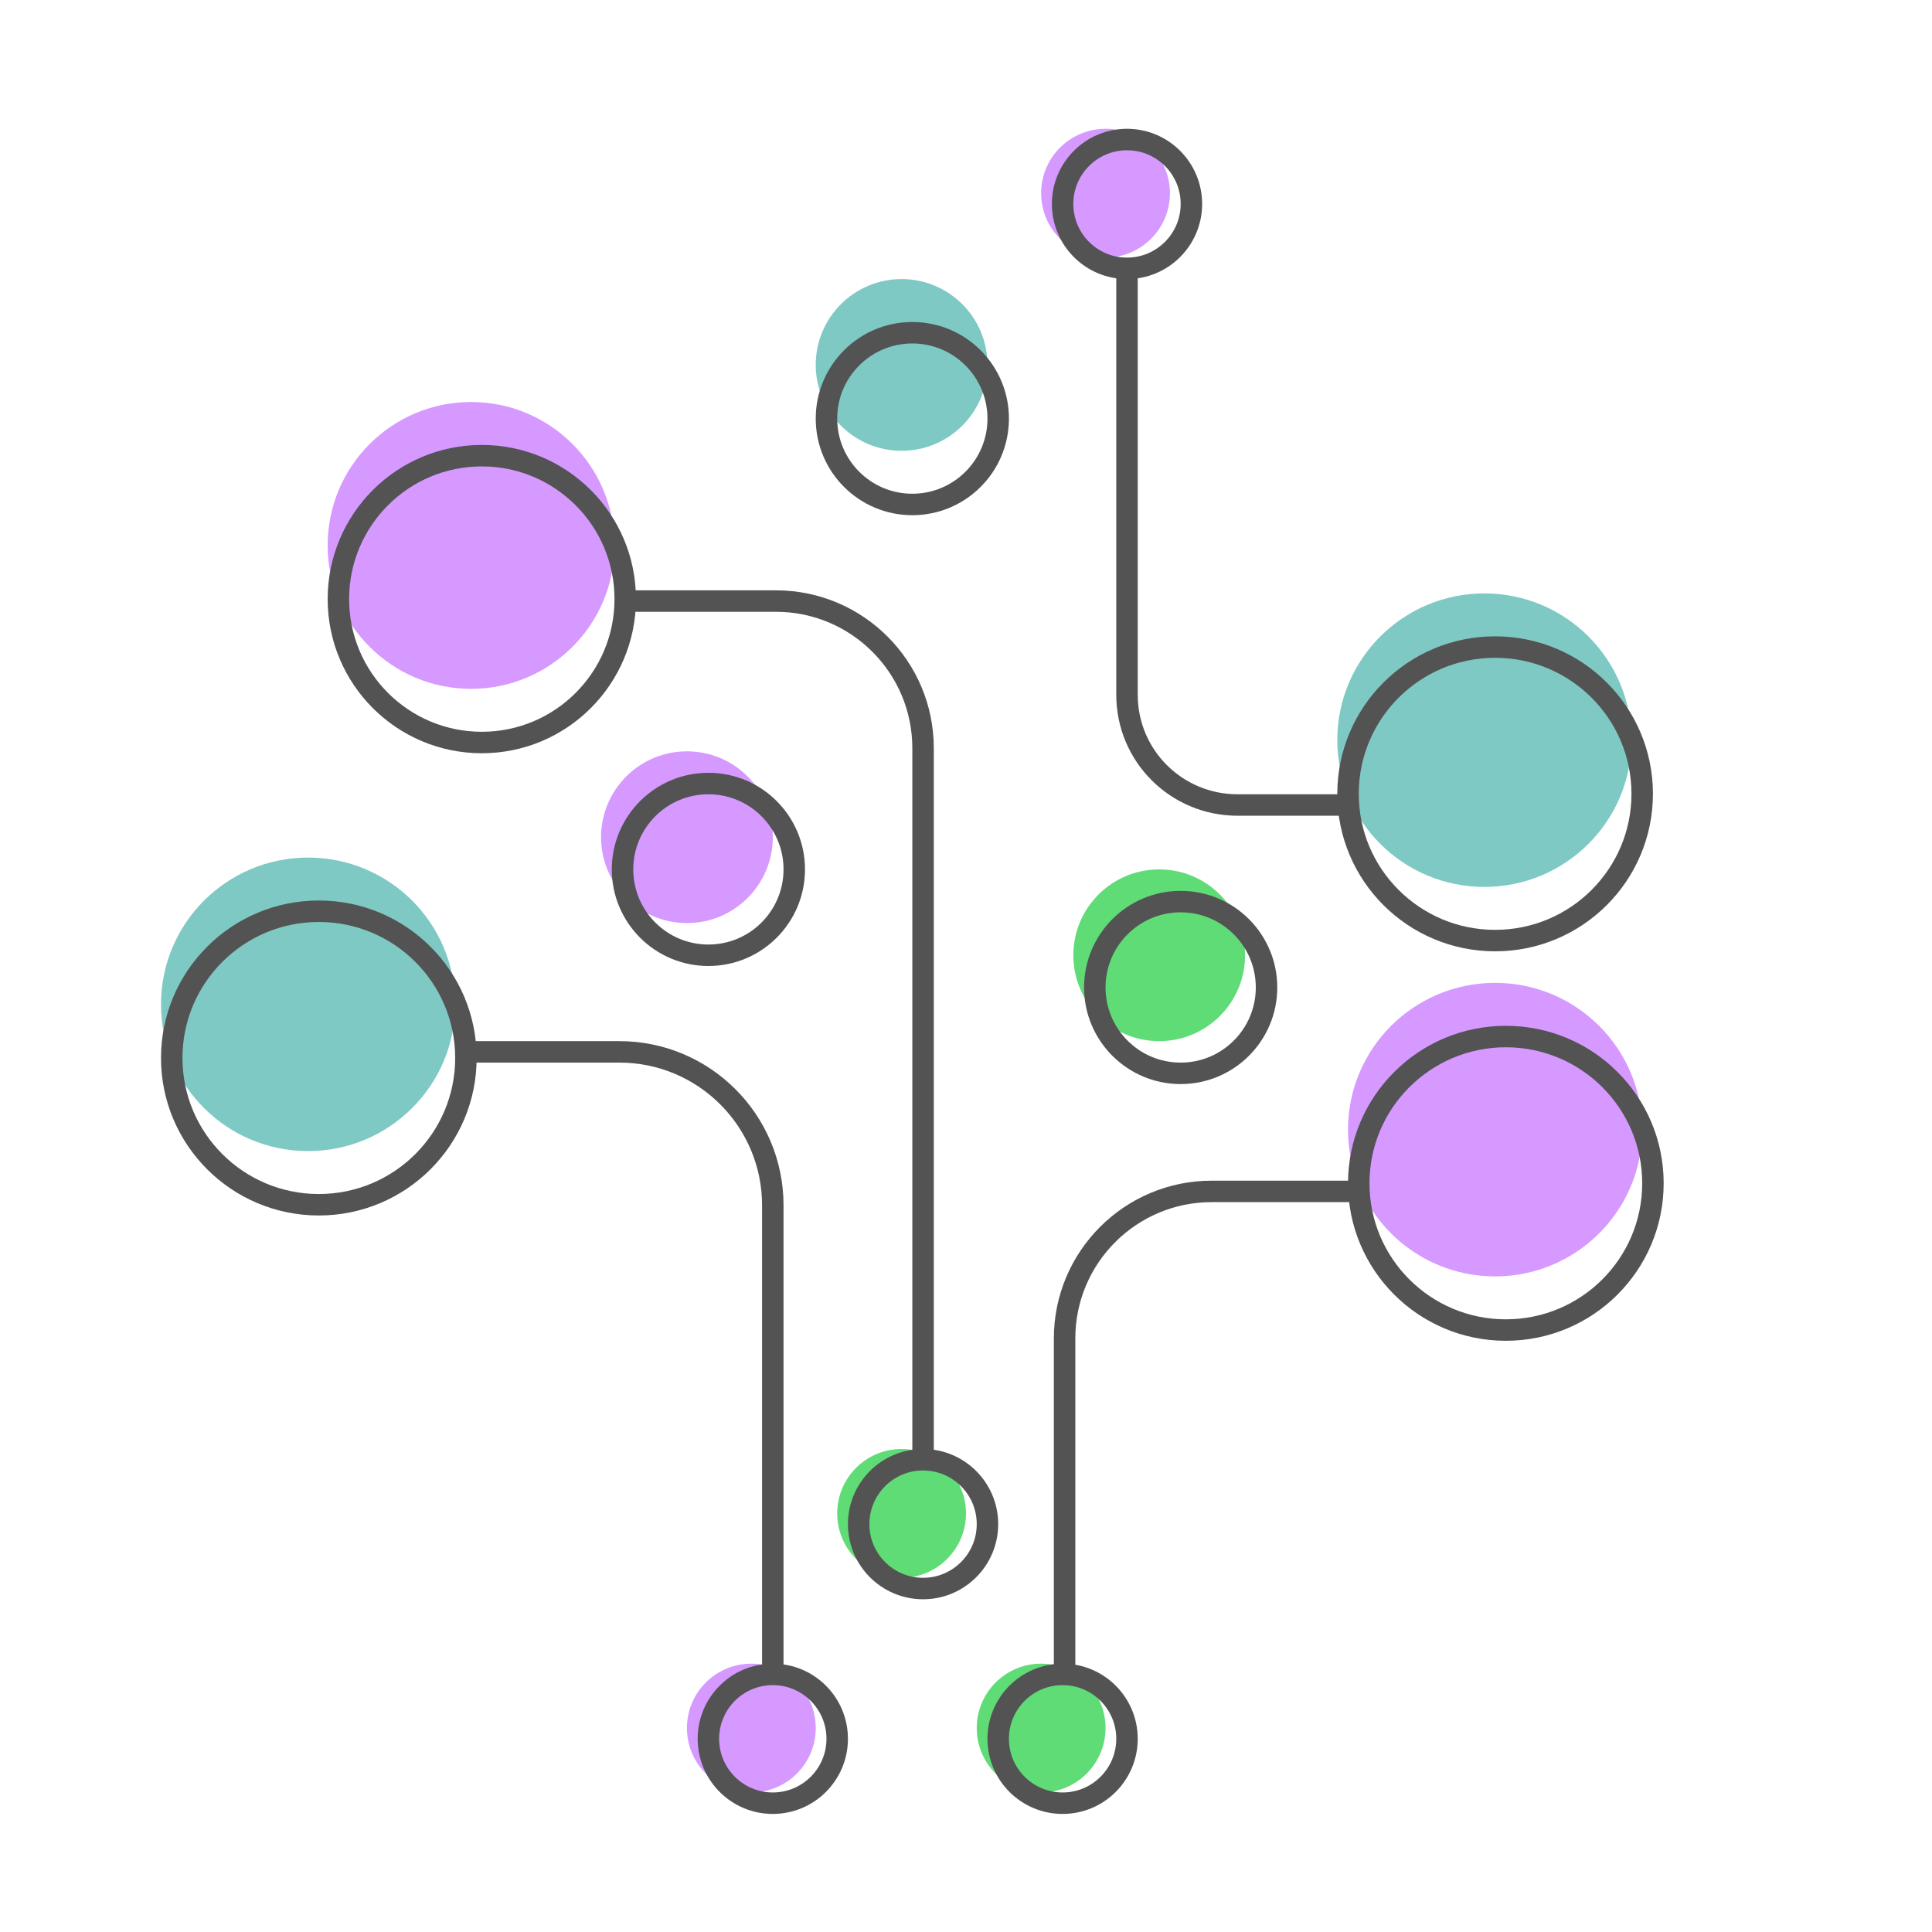 <?xml version="1.0" encoding="UTF-8" standalone="no"?>
<svg width="180px" height="180px" viewBox="0 0 180 180" version="1.1" xmlns="http://www.w3.org/2000/svg" xmlns:xlink="http://www.w3.org/1999/xlink" xmlns:sketch="http://www.bohemiancoding.com/sketch/ns">
    <!-- Generator: Sketch 3.3.1 (12005) - http://www.bohemiancoding.com/sketch -->
    <title>Circuit</title>
    <desc>Created with Sketch.</desc>
    <defs>
        <filter x="-50%" y="-50%" width="200%" height="200%" filterUnits="objectBoundingBox" id="filter-1">
            <feOffset dx="-5" dy="-9" in="SourceAlpha" result="shadowOffsetInner1"></feOffset>
            <feGaussianBlur stdDeviation="0" in="shadowOffsetInner1" result="shadowBlurInner1"></feGaussianBlur>
            <feComposite in="shadowBlurInner1" in2="SourceAlpha" operator="arithmetic" k2="-1" k3="1" result="shadowInnerInner1"></feComposite>
            <feColorMatrix values="0 0 0 0 0   0 0 0 0 0   0 0 0 0 0  0 0 0 0.105 0" in="shadowInnerInner1" type="matrix" result="shadowMatrixInner1"></feColorMatrix>
            <feMerge>
                <feMergeNode in="SourceGraphic"></feMergeNode>
                <feMergeNode in="shadowMatrixInner1"></feMergeNode>
            </feMerge>
        </filter>
        <filter x="-50%" y="-50%" width="200%" height="200%" filterUnits="objectBoundingBox" id="filter-2">
            <feOffset dx="-5" dy="-9" in="SourceAlpha" result="shadowOffsetInner1"></feOffset>
            <feGaussianBlur stdDeviation="0" in="shadowOffsetInner1" result="shadowBlurInner1"></feGaussianBlur>
            <feComposite in="shadowBlurInner1" in2="SourceAlpha" operator="arithmetic" k2="-1" k3="1" result="shadowInnerInner1"></feComposite>
            <feColorMatrix values="0 0 0 0 0   0 0 0 0 0   0 0 0 0 0  0 0 0 0.105 0" in="shadowInnerInner1" type="matrix" result="shadowMatrixInner1"></feColorMatrix>
            <feMerge>
                <feMergeNode in="SourceGraphic"></feMergeNode>
                <feMergeNode in="shadowMatrixInner1"></feMergeNode>
            </feMerge>
        </filter>
        <filter x="-50%" y="-50%" width="200%" height="200%" filterUnits="objectBoundingBox" id="filter-3">
            <feOffset dx="-5" dy="-9" in="SourceAlpha" result="shadowOffsetInner1"></feOffset>
            <feGaussianBlur stdDeviation="0" in="shadowOffsetInner1" result="shadowBlurInner1"></feGaussianBlur>
            <feComposite in="shadowBlurInner1" in2="SourceAlpha" operator="arithmetic" k2="-1" k3="1" result="shadowInnerInner1"></feComposite>
            <feColorMatrix values="0 0 0 0 0   0 0 0 0 0   0 0 0 0 0  0 0 0 0.105 0" in="shadowInnerInner1" type="matrix" result="shadowMatrixInner1"></feColorMatrix>
            <feMerge>
                <feMergeNode in="SourceGraphic"></feMergeNode>
                <feMergeNode in="shadowMatrixInner1"></feMergeNode>
            </feMerge>
        </filter>
        <filter x="-50%" y="-50%" width="200%" height="200%" filterUnits="objectBoundingBox" id="filter-4">
            <feOffset dx="-5" dy="-9" in="SourceAlpha" result="shadowOffsetInner1"></feOffset>
            <feGaussianBlur stdDeviation="0" in="shadowOffsetInner1" result="shadowBlurInner1"></feGaussianBlur>
            <feComposite in="shadowBlurInner1" in2="SourceAlpha" operator="arithmetic" k2="-1" k3="1" result="shadowInnerInner1"></feComposite>
            <feColorMatrix values="0 0 0 0 0   0 0 0 0 0   0 0 0 0 0  0 0 0 0.105 0" in="shadowInnerInner1" type="matrix" result="shadowMatrixInner1"></feColorMatrix>
            <feMerge>
                <feMergeNode in="SourceGraphic"></feMergeNode>
                <feMergeNode in="shadowMatrixInner1"></feMergeNode>
            </feMerge>
        </filter>
        <filter x="-50%" y="-50%" width="200%" height="200%" filterUnits="objectBoundingBox" id="filter-5">
            <feOffset dx="-5" dy="-6" in="SourceAlpha" result="shadowOffsetInner1"></feOffset>
            <feGaussianBlur stdDeviation="0" in="shadowOffsetInner1" result="shadowBlurInner1"></feGaussianBlur>
            <feComposite in="shadowBlurInner1" in2="SourceAlpha" operator="arithmetic" k2="-1" k3="1" result="shadowInnerInner1"></feComposite>
            <feColorMatrix values="0 0 0 0 0   0 0 0 0 0   0 0 0 0 0  0 0 0 0.105 0" in="shadowInnerInner1" type="matrix" result="shadowMatrixInner1"></feColorMatrix>
            <feMerge>
                <feMergeNode in="SourceGraphic"></feMergeNode>
                <feMergeNode in="shadowMatrixInner1"></feMergeNode>
            </feMerge>
        </filter>
        <filter x="-50%" y="-50%" width="200%" height="200%" filterUnits="objectBoundingBox" id="filter-6">
            <feOffset dx="-5" dy="-9" in="SourceAlpha" result="shadowOffsetInner1"></feOffset>
            <feGaussianBlur stdDeviation="0" in="shadowOffsetInner1" result="shadowBlurInner1"></feGaussianBlur>
            <feComposite in="shadowBlurInner1" in2="SourceAlpha" operator="arithmetic" k2="-1" k3="1" result="shadowInnerInner1"></feComposite>
            <feColorMatrix values="0 0 0 0 0   0 0 0 0 0   0 0 0 0 0  0 0 0 0.105 0" in="shadowInnerInner1" type="matrix" result="shadowMatrixInner1"></feColorMatrix>
            <feMerge>
                <feMergeNode in="SourceGraphic"></feMergeNode>
                <feMergeNode in="shadowMatrixInner1"></feMergeNode>
            </feMerge>
        </filter>
        <filter x="-50%" y="-50%" width="200%" height="200%" filterUnits="objectBoundingBox" id="filter-7">
            <feOffset dx="-5" dy="-6" in="SourceAlpha" result="shadowOffsetInner1"></feOffset>
            <feGaussianBlur stdDeviation="0" in="shadowOffsetInner1" result="shadowBlurInner1"></feGaussianBlur>
            <feComposite in="shadowBlurInner1" in2="SourceAlpha" operator="arithmetic" k2="-1" k3="1" result="shadowInnerInner1"></feComposite>
            <feColorMatrix values="0 0 0 0 0   0 0 0 0 0   0 0 0 0 0  0 0 0 0.105 0" in="shadowInnerInner1" type="matrix" result="shadowMatrixInner1"></feColorMatrix>
            <feMerge>
                <feMergeNode in="SourceGraphic"></feMergeNode>
                <feMergeNode in="shadowMatrixInner1"></feMergeNode>
            </feMerge>
        </filter>
        <filter x="-50%" y="-50%" width="200%" height="200%" filterUnits="objectBoundingBox" id="filter-8">
            <feOffset dx="-5" dy="-3" in="SourceAlpha" result="shadowOffsetInner1"></feOffset>
            <feGaussianBlur stdDeviation="0" in="shadowOffsetInner1" result="shadowBlurInner1"></feGaussianBlur>
            <feComposite in="shadowBlurInner1" in2="SourceAlpha" operator="arithmetic" k2="-1" k3="1" result="shadowInnerInner1"></feComposite>
            <feColorMatrix values="0 0 0 0 0   0 0 0 0 0   0 0 0 0 0  0 0 0 0.105 0" in="shadowInnerInner1" type="matrix" result="shadowMatrixInner1"></feColorMatrix>
            <feMerge>
                <feMergeNode in="SourceGraphic"></feMergeNode>
                <feMergeNode in="shadowMatrixInner1"></feMergeNode>
            </feMerge>
        </filter>
        <filter x="-50%" y="-50%" width="200%" height="200%" filterUnits="objectBoundingBox" id="filter-9">
            <feOffset dx="-5" dy="-3" in="SourceAlpha" result="shadowOffsetInner1"></feOffset>
            <feGaussianBlur stdDeviation="0" in="shadowOffsetInner1" result="shadowBlurInner1"></feGaussianBlur>
            <feComposite in="shadowBlurInner1" in2="SourceAlpha" operator="arithmetic" k2="-1" k3="1" result="shadowInnerInner1"></feComposite>
            <feColorMatrix values="0 0 0 0 0   0 0 0 0 0   0 0 0 0 0  0 0 0 0.105 0" in="shadowInnerInner1" type="matrix" result="shadowMatrixInner1"></feColorMatrix>
            <feMerge>
                <feMergeNode in="SourceGraphic"></feMergeNode>
                <feMergeNode in="shadowMatrixInner1"></feMergeNode>
            </feMerge>
        </filter>
        <filter x="-50%" y="-50%" width="200%" height="200%" filterUnits="objectBoundingBox" id="filter-10">
            <feOffset dx="-5" dy="-3" in="SourceAlpha" result="shadowOffsetInner1"></feOffset>
            <feGaussianBlur stdDeviation="0" in="shadowOffsetInner1" result="shadowBlurInner1"></feGaussianBlur>
            <feComposite in="shadowBlurInner1" in2="SourceAlpha" operator="arithmetic" k2="-1" k3="1" result="shadowInnerInner1"></feComposite>
            <feColorMatrix values="0 0 0 0 0   0 0 0 0 0   0 0 0 0 0  0 0 0 0.105 0" in="shadowInnerInner1" type="matrix" result="shadowMatrixInner1"></feColorMatrix>
            <feMerge>
                <feMergeNode in="SourceGraphic"></feMergeNode>
                <feMergeNode in="shadowMatrixInner1"></feMergeNode>
            </feMerge>
        </filter>
        <filter x="-50%" y="-50%" width="200%" height="200%" filterUnits="objectBoundingBox" id="filter-11">
            <feOffset dx="-5" dy="-3" in="SourceAlpha" result="shadowOffsetInner1"></feOffset>
            <feGaussianBlur stdDeviation="0" in="shadowOffsetInner1" result="shadowBlurInner1"></feGaussianBlur>
            <feComposite in="shadowBlurInner1" in2="SourceAlpha" operator="arithmetic" k2="-1" k3="1" result="shadowInnerInner1"></feComposite>
            <feColorMatrix values="0 0 0 0 0   0 0 0 0 0   0 0 0 0 0  0 0 0 0.105 0" in="shadowInnerInner1" type="matrix" result="shadowMatrixInner1"></feColorMatrix>
            <feMerge>
                <feMergeNode in="SourceGraphic"></feMergeNode>
                <feMergeNode in="shadowMatrixInner1"></feMergeNode>
            </feMerge>
        </filter>
    </defs>
    <g id="Page-1" stroke="none" stroke-width="1" fill="none" fill-rule="evenodd" sketch:type="MSPage">
        <g id="Circuit" sketch:type="MSLayerGroup" transform="translate(16, 13)">
            <circle id="Oval-373" fill="#FFFFFF" sketch:type="MSShapeGroup" cx="28.889" cy="42.816" r="13.362"></circle>
            <ellipse id="Oval-373" fill="#FFFFFF" sketch:type="MSShapeGroup" cx="123.296" cy="60.959" rx="13.704" ry="13.673"></ellipse>
            <ellipse id="Oval-373" fill="#FFFFFF" sketch:type="MSShapeGroup" cx="124.296" cy="97.245" rx="13.704" ry="13.673"></ellipse>
            <ellipse id="Oval-373" fill="#FFFFFF" sketch:type="MSShapeGroup" cx="13.704" cy="85.571" rx="13.704" ry="13.673"></ellipse>
            <circle id="Oval-80" fill="#FFFFFF" sketch:type="MSShapeGroup" cx="50" cy="68" r="8"></circle>
            <circle id="Oval-80" fill="#FFFFFF" sketch:type="MSShapeGroup" cx="69" cy="26" r="8"></circle>
            <circle id="Oval-80" fill="#FFFFFF" sketch:type="MSShapeGroup" cx="94" cy="79" r="8"></circle>
            <circle id="Oval-80" fill="#FFFFFF" sketch:type="MSShapeGroup" cx="83" cy="149" r="6"></circle>
            <circle id="Oval-80" fill="#FFFFFF" sketch:type="MSShapeGroup" cx="70" cy="129" r="6"></circle>
            <circle id="Oval-80" fill="#FFFFFF" sketch:type="MSShapeGroup" cx="89" cy="6" r="6"></circle>
            <circle id="Oval-80" fill="#FFFFFF" sketch:type="MSShapeGroup" cx="56" cy="149" r="6"></circle>
            <circle id="Oval-381" fill="#D599FF" filter="url(#filter-1)" sketch:type="MSShapeGroup" cx="32.889" cy="46.816" r="13.362"></circle>
            <ellipse id="Oval-378" fill="#7EC9C4" filter="url(#filter-2)" sketch:type="MSShapeGroup" cx="127.296" cy="64.959" rx="13.704" ry="13.673"></ellipse>
            <ellipse id="Oval-379" fill="#D599FF" filter="url(#filter-3)" sketch:type="MSShapeGroup" cx="128.296" cy="101.245" rx="13.704" ry="13.673"></ellipse>
            <ellipse id="Oval-380" fill="#7EC9C4" filter="url(#filter-4)" sketch:type="MSShapeGroup" cx="17.704" cy="89.571" rx="13.704" ry="13.673"></ellipse>
            <circle id="Oval-88" fill="#D599FF" filter="url(#filter-5)" sketch:type="MSShapeGroup" cx="53" cy="71" r="8"></circle>
            <circle id="Oval-89" fill="#7EC9C4" filter="url(#filter-6)" sketch:type="MSShapeGroup" cx="73" cy="30" r="8"></circle>
            <circle id="Oval-90" fill="#5FDC76" filter="url(#filter-7)" sketch:type="MSShapeGroup" cx="97" cy="82" r="8"></circle>
            <circle id="Oval-91" fill="#5FDC76" filter="url(#filter-8)" sketch:type="MSShapeGroup" cx="86" cy="151" r="6"></circle>
            <circle id="Oval-92" fill="#5FDC76" filter="url(#filter-9)" sketch:type="MSShapeGroup" cx="73" cy="131" r="6"></circle>
            <circle id="Oval-93" fill="#D599FF" filter="url(#filter-10)" sketch:type="MSShapeGroup" cx="92" cy="8" r="6"></circle>
            <circle id="Oval-94" fill="#D599FF" filter="url(#filter-11)" sketch:type="MSShapeGroup" cx="59" cy="151" r="6"></circle>
            <circle id="Oval-377" stroke="#535353" stroke-width="2" sketch:type="MSShapeGroup" cx="28.889" cy="42.816" r="13.362"></circle>
            <ellipse id="Oval-374" stroke="#535353" stroke-width="2" sketch:type="MSShapeGroup" cx="123.296" cy="60.959" rx="13.704" ry="13.673"></ellipse>
            <ellipse id="Oval-375" stroke="#535353" stroke-width="2" sketch:type="MSShapeGroup" cx="124.296" cy="97.245" rx="13.704" ry="13.673"></ellipse>
            <ellipse id="Oval-376" stroke="#535353" stroke-width="2" sketch:type="MSShapeGroup" cx="13.704" cy="85.571" rx="13.704" ry="13.673"></ellipse>
            <circle id="Oval-81" stroke="#535353" stroke-width="2" stroke-linecap="round" stroke-linejoin="round" sketch:type="MSShapeGroup" cx="50" cy="68" r="8"></circle>
            <circle id="Oval-82" stroke="#535353" stroke-width="2" stroke-linecap="round" stroke-linejoin="round" sketch:type="MSShapeGroup" cx="69" cy="26" r="8"></circle>
            <circle id="Oval-83" stroke="#535353" stroke-width="2" stroke-linecap="round" stroke-linejoin="round" sketch:type="MSShapeGroup" cx="94" cy="79" r="8"></circle>
            <circle id="Oval-84" stroke="#535353" stroke-width="2" stroke-linecap="round" stroke-linejoin="round" sketch:type="MSShapeGroup" cx="83" cy="149" r="6"></circle>
            <circle id="Oval-85" stroke="#535353" stroke-width="2" stroke-linecap="round" stroke-linejoin="round" sketch:type="MSShapeGroup" cx="70" cy="129" r="6"></circle>
            <circle id="Oval-86" stroke="#535353" stroke-width="2" stroke-linecap="round" stroke-linejoin="round" sketch:type="MSShapeGroup" cx="89" cy="6" r="6"></circle>
            <circle id="Oval-87" stroke="#535353" stroke-width="2" stroke-linecap="round" stroke-linejoin="round" sketch:type="MSShapeGroup" cx="56" cy="149" r="6"></circle>
            <path d="M42.593,43 L56.296,43 C63.865,43 70,49.145 70,56.707 L70,123" id="Rectangle-314" stroke="#535353" stroke-width="2" sketch:type="MSShapeGroup"></path>
            <path d="M27.407,85 L41.704,85 C49.599,85 56,91.401 56,99.3 L56,143" id="Rectangle-314" stroke="#535353" stroke-width="2" sketch:type="MSShapeGroup"></path>
            <path d="M83.185,98 L96.889,98 C104.457,98 110.593,104.139 110.593,111.7 L110.593,143" id="Rectangle-314" stroke="#535353" stroke-width="2" sketch:type="MSShapeGroup" transform="translate(96.889, 120.5) scale(-1, 1) translate(-96.889, -120.5) "></path>
            <path d="M109.593,62 L99.296,62 C93.61,62 89,57.421 89,51.731 L89,11.403" id="Rectangle-314" stroke="#535353" stroke-width="2" sketch:type="MSShapeGroup"></path>
        </g>
    </g>
</svg>